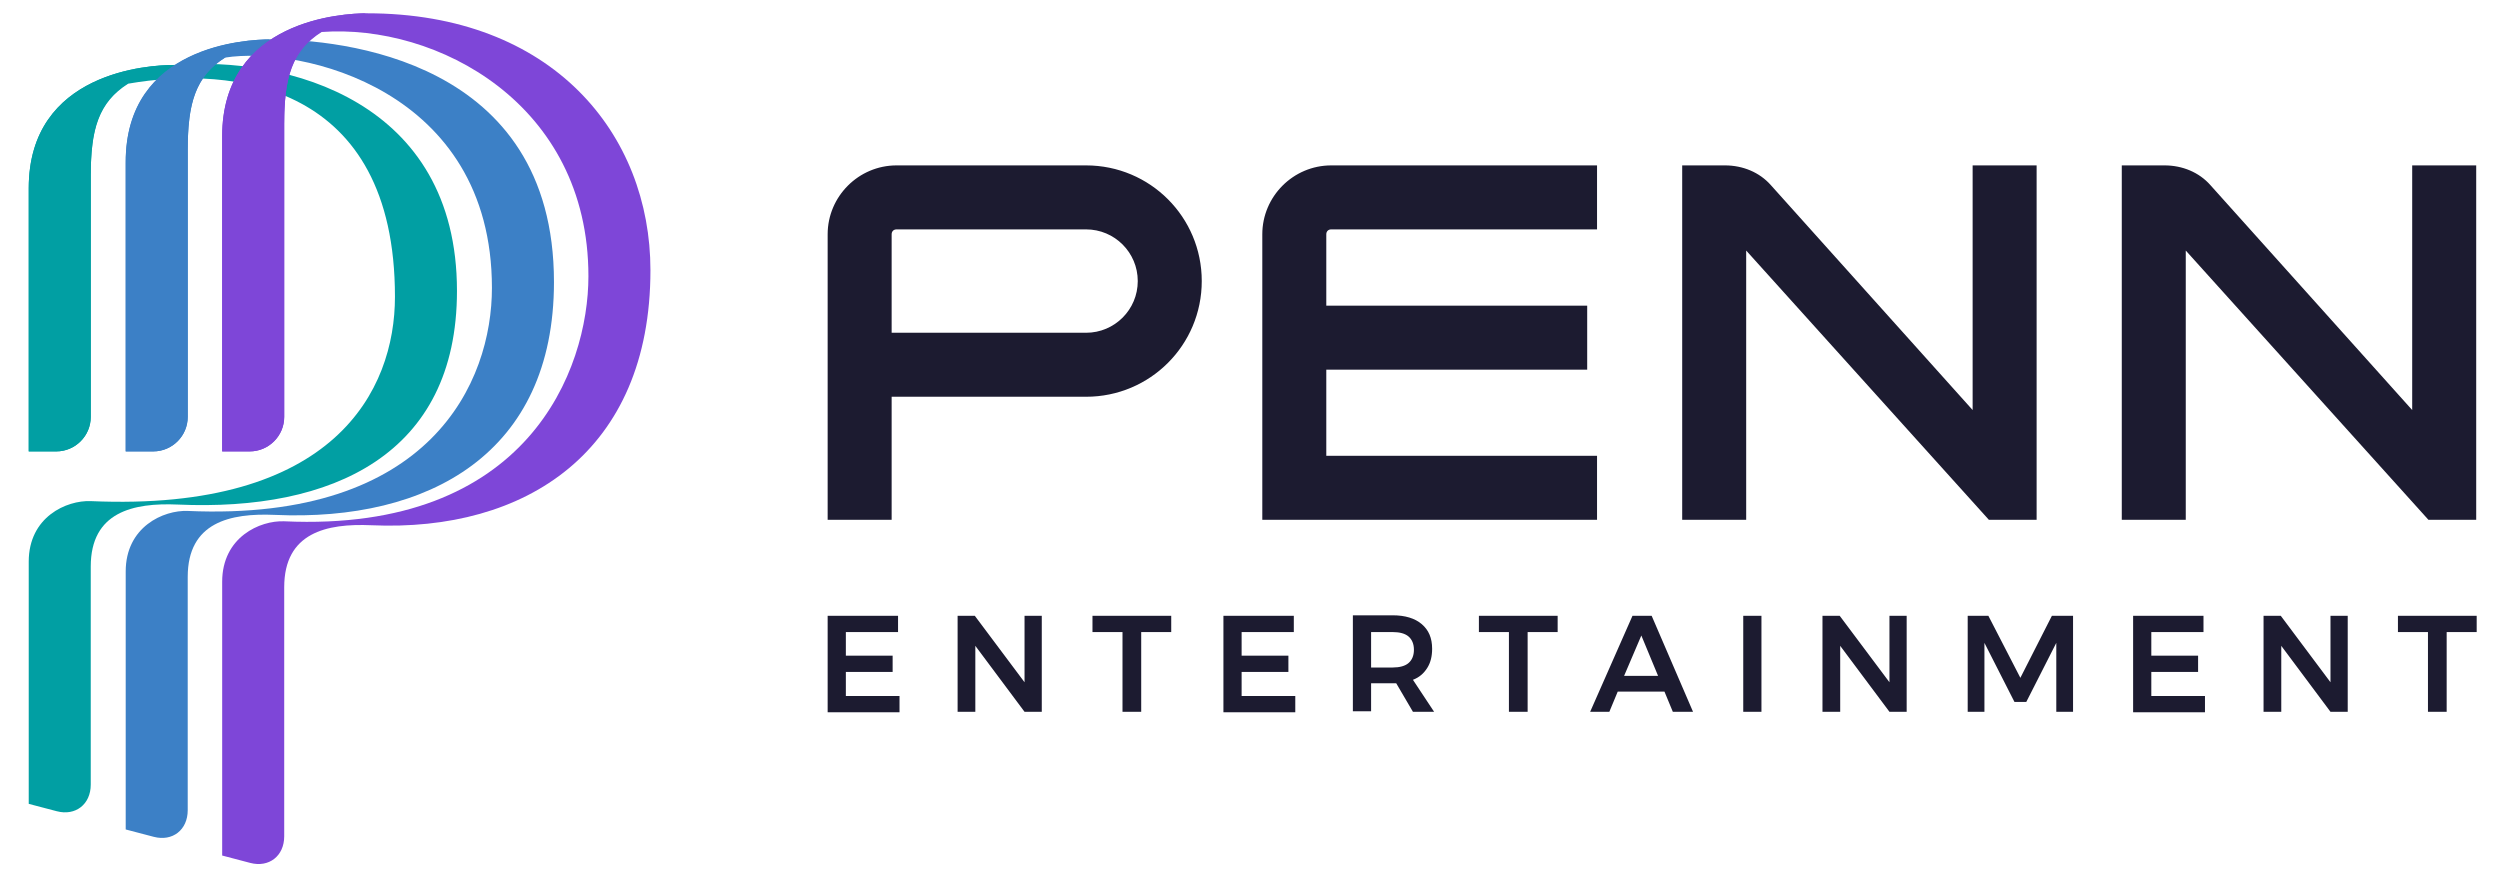 <svg width="114" height="40" viewBox="0 0 114 40" fill="none" xmlns="http://www.w3.org/2000/svg">
<path d="M7.909 2.963C6.832 2.963 1.31 3.255 1.31 8.575V20.584H2.567C3.42 20.584 4.138 19.888 4.138 19.012V7.991C4.138 5.904 4.497 4.669 5.844 3.816C10.625 2.986 18.01 3.794 18.01 13.535C18.01 17.8 15.249 23.345 4.138 22.851C3.038 22.806 1.31 23.569 1.31 25.612V36.656L2.589 36.992C3.442 37.217 4.138 36.678 4.138 35.78V25.836C4.138 23.345 6.069 22.918 8.111 23.008C15.137 23.322 20.838 20.741 20.838 13.266C20.838 4.602 13.117 2.537 7.909 2.963Z" fill="#019FA3"/>
<path d="M7.909 2.963C4.811 3.793 4.138 5.073 4.138 7.991V19.012C4.138 19.865 3.442 20.584 2.567 20.584H1.31V8.597C1.31 3.255 6.832 2.963 7.909 2.963Z" fill="#019FA3"/>
<path d="M12.331 1.796C11.254 1.796 5.732 2.087 5.732 7.407V20.584H6.989C7.842 20.584 8.56 19.888 8.56 19.012V6.801C8.56 4.714 8.919 3.479 10.266 2.626C13.678 2.087 22.432 4.04 22.432 13.131C22.432 17.396 19.671 23.793 8.56 23.299C7.46 23.255 5.732 24.018 5.732 26.061V37.823L7.011 38.159C7.864 38.384 8.56 37.845 8.56 36.947V26.307C8.56 23.816 10.491 23.389 12.533 23.479C19.559 23.793 25.261 20.673 25.261 12.862C25.261 2.671 15.496 1.796 12.331 1.796Z" fill="#3C80C6"/>
<path d="M12.331 1.796C9.234 2.626 8.56 3.906 8.56 6.824V19.012C8.56 19.865 7.864 20.584 6.989 20.584H5.732V7.407C5.71 2.065 11.231 1.796 12.331 1.796Z" fill="#3C80C6"/>
<path d="M16.731 0.606C15.653 0.606 10.131 0.898 10.131 6.218V20.584H11.388C12.241 20.584 12.96 19.888 12.96 19.012V5.634C12.96 3.546 13.319 2.312 14.666 1.459C19.896 1.077 26.832 4.714 26.832 12.592C26.832 16.857 24.071 24.287 12.96 23.771C11.86 23.726 10.131 24.489 10.131 26.532V39.012L11.411 39.349C12.264 39.573 12.96 39.035 12.96 38.137V26.779C12.96 24.287 14.89 23.861 16.933 23.951C23.959 24.265 29.66 20.606 29.66 12.323C29.66 6.128 25.216 0.606 16.731 0.606Z" fill="#7E46D8"/>
<path d="M16.731 0.606C13.633 1.436 12.96 2.716 12.96 5.634V19.012C12.96 19.865 12.264 20.584 11.388 20.584H10.131V6.218C10.131 0.898 15.653 0.606 16.731 0.606Z" fill="#7E46D8"/>
<path d="M60.704 10.46C60.569 10.46 60.479 10.55 60.479 10.684V13.939H72.376V16.857H60.479V20.785H72.825V23.704H57.561V10.684C57.561 8.956 58.975 7.542 60.704 7.542H72.825V10.46H60.704ZM49.525 7.542C52.443 7.542 54.8 9.899 54.8 12.817C54.8 15.735 52.443 18.092 49.525 18.092H40.659V23.704H37.741V10.684C37.741 8.956 39.155 7.542 40.883 7.542H49.525ZM40.659 15.174H49.525C50.827 15.174 51.882 14.119 51.882 12.817C51.882 11.515 50.827 10.46 49.525 10.46H40.883C40.749 10.46 40.659 10.55 40.659 10.684V15.174ZM80.749 8.44C80.233 7.856 79.469 7.542 78.661 7.542H76.708V23.704H79.626V11.425L90.693 23.704H92.87V7.542H89.952V18.698L80.749 8.44ZM100.793 8.44C100.277 7.856 99.514 7.542 98.706 7.542H96.753V23.704H99.671V11.425L110.737 23.704H112.915V7.542H109.996V18.698L100.793 8.44ZM37.741 28.081H40.951V28.822H38.571V29.899H40.704V30.64H38.571V31.739H41.018V32.48H37.741V28.081ZM46.697 28.081H47.505V32.458H46.719L44.475 29.45V32.458H43.667V28.081H44.452L46.719 31.111V28.081H46.697ZM86.135 28.081H86.944V32.458H86.159L83.913 29.45V32.458H83.105V28.081H83.891L86.159 31.111V28.081H86.135ZM49.84 28.081H53.408V28.822H52.039V32.458H51.186V28.822H49.817V28.081H49.84ZM97.27 28.081H100.479V28.822H98.1V29.899H100.233V30.64H98.1V31.739H100.547V32.48H97.27V28.081ZM106.248 28.081H107.056V32.458H106.27L104.026 29.45V32.458H103.218V28.081H104.004L106.27 31.111V28.081H106.248ZM109.368 28.081H112.937V28.822H111.568V32.458H110.715V28.822H109.346V28.081H109.368ZM67.46 28.081H71.029V28.822H69.66V32.458H68.807V28.822H67.438V28.081H67.46ZM55.788 28.081H58.998V28.822H56.618V29.899H58.751V30.64H56.618V31.739H59.065V32.48H55.788V28.081ZM64.43 32.458L63.667 31.156C63.644 31.156 63.577 31.156 63.51 31.156H62.522V32.435H61.691V28.058H63.51C64.071 28.058 64.52 28.193 64.834 28.462C65.148 28.732 65.305 29.091 65.305 29.585C65.305 29.921 65.238 30.213 65.081 30.46C64.924 30.707 64.722 30.887 64.43 30.999L65.395 32.458H64.43ZM62.522 30.438H63.51C63.824 30.438 64.071 30.37 64.228 30.236C64.385 30.101 64.475 29.899 64.475 29.63C64.475 29.36 64.385 29.158 64.228 29.023C64.071 28.889 63.824 28.822 63.51 28.822H62.522V30.438ZM76.281 32.458L75.9 31.538H73.768L73.386 32.458H72.511L74.441 28.081H75.316L77.202 32.458H76.281ZM74.059 30.819H75.608L74.845 28.979L74.059 30.819ZM79.492 28.081H80.322V32.458H79.492V28.081ZM89.705 28.081H90.67L92.129 30.909L93.566 28.081H94.531V32.458H93.767V29.315L92.398 32.009H91.86L90.49 29.315V32.458H89.727V28.081H89.705Z" fill="#1C1B30"/>
</svg>

